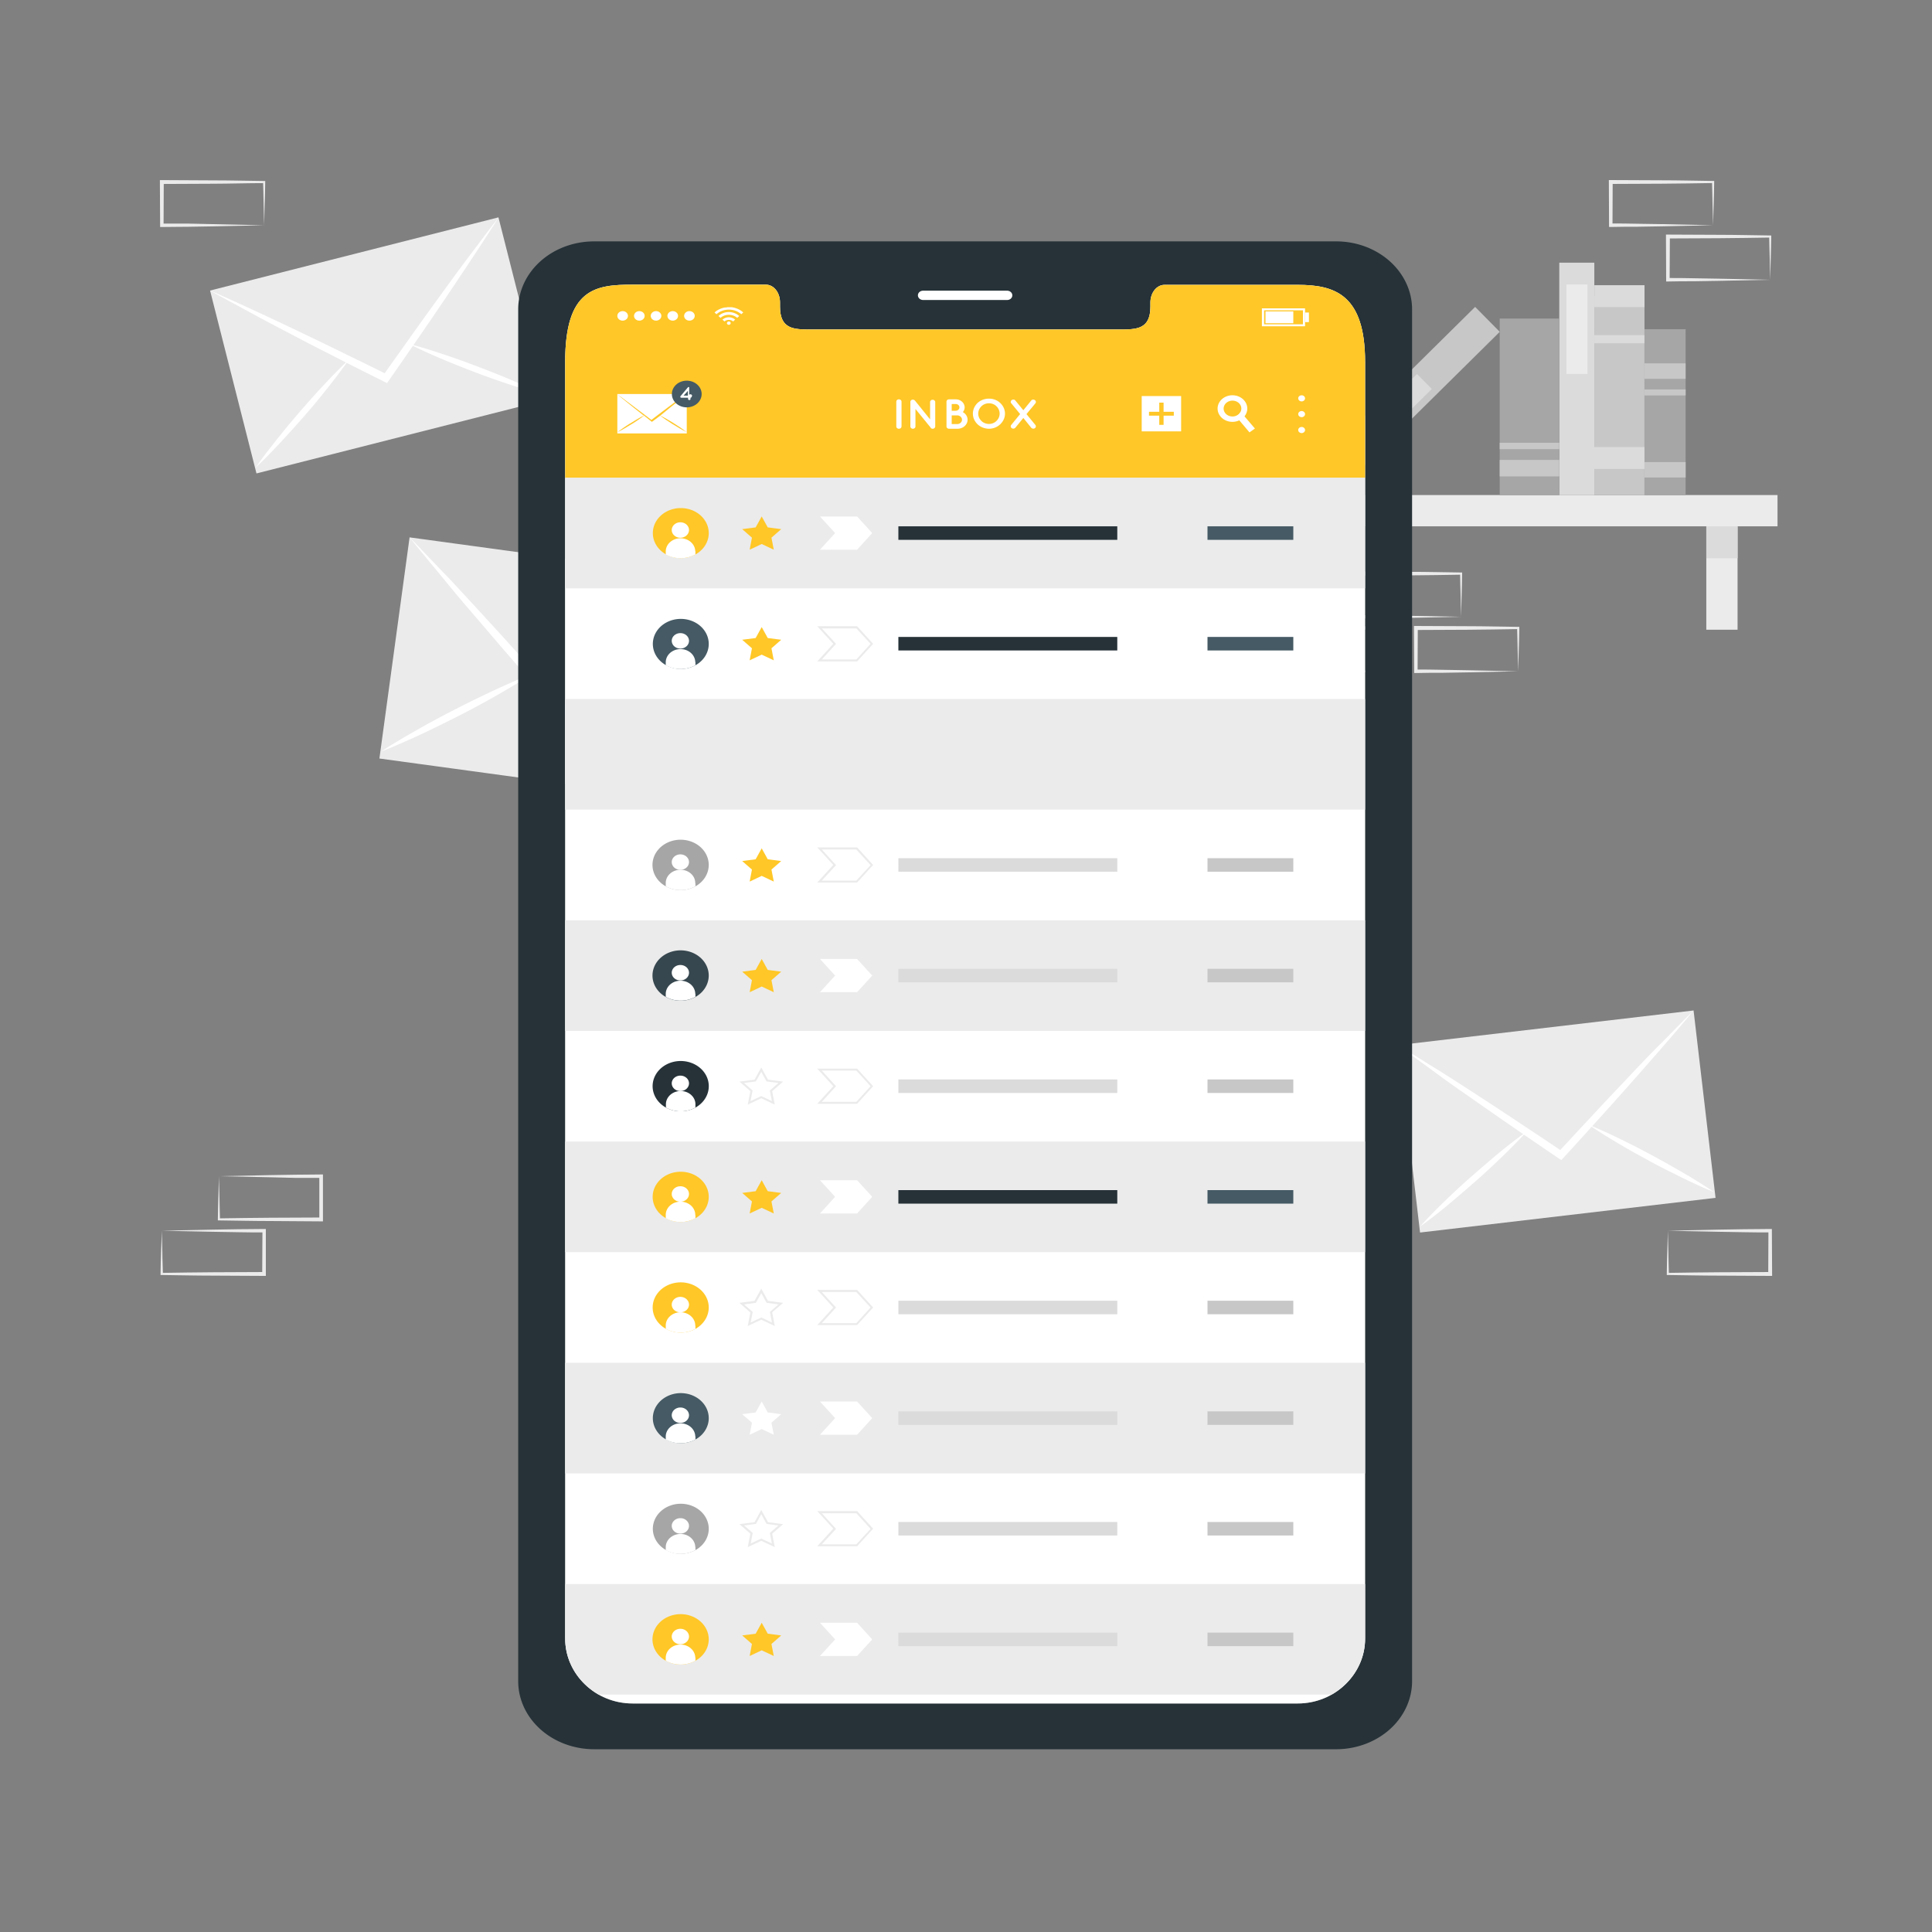 <?xml version="1.0" encoding="UTF-8" standalone="no"?>
<svg
   viewBox="0 0 500 500"
   version="1.1"
   id="svg474"
   sodipodi:docname="103.svg"
   inkscape:version="1.1.2 (0a00cf5339, 2022-02-04)"
   xmlns:inkscape="http://www.inkscape.org/namespaces/inkscape"
   xmlns:sodipodi="http://sodipodi.sourceforge.net/DTD/sodipodi-0.dtd"
   xmlns="http://www.w3.org/2000/svg"
   xmlns:svg="http://www.w3.org/2000/svg">
  <rect x="0" y="0" width="500" height="500" fill="#808080" stroke="none"/>
  <defs
     id="defs478" />
  <sodipodi:namedview
     id="namedview476"
     pagecolor="#ffffff"
     bordercolor="#666666"
     borderopacity="1.0"
     inkscape:pageshadow="2"
     inkscape:pageopacity="0.0"
     inkscape:pagecheckerboard="0"
     showgrid="false"
     inkscape:zoom="1.132"
     inkscape:cx="251.32509"
     inkscape:cy="250.4417"
     inkscape:window-width="1478"
     inkscape:window-height="800"
     inkscape:window-x="0"
     inkscape:window-y="0"
     inkscape:window-maximized="1"
     inkscape:current-layer="svg474" />
  <g
     id="g2467">
    <g
       id="freepik--background-complete--inject-152">
      <rect
         x="118.33"
         y="128.29"
         width="57.76"
         height="91.08"
         transform="rotate(-82.23,147.221,173.833)"
         style="fill:#ebebeb"
         id="rect2" />
      <path
         d="m 106,139.06 c 3.17,4 6.43,7.83 9.63,11.76 3.2,3.93 6.5,7.73 9.78,11.55 3.41,4 6.85,8 10.28,11.91 0.11,0.12 0.2,0.25 0.31,0.38 q 4.57,5.22 9.17,10.43 l 0.45,0.5 0.56,-0.36 q 5.82,-3.79 11.62,-7.62 a 4.53,4.53 0 0 0 0.4,-0.26 q 6.59,-4.32 13.12,-8.73 c 4.16,-2.8 8.34,-5.65 12.49,-8.5 4.15,-2.85 8.31,-5.76 12.43,-8.75 -4.28,2.46 -8.52,5.07 -12.77,7.61 -4.25,2.54 -8.49,5.19 -12.72,7.85 q -7.06,4.39 -14.12,8.93 c 0,0 0,0 0,0 q -5.29,3.36 -10.58,6.76 c -2.77,-3.12 -5.56,-6.26 -8.36,-9.35 0,0 0,0 0,0 q -5.58,-6.22 -11.21,-12.38 -5.06,-5.52 -10.15,-11 c -3.49,-3.56 -6.87,-7.21 -10.33,-10.73 z"
         style="fill:#ffffff"
         id="path4" />
      <path
         d="m 156.3,177.05 a 1.09,1.09 0 0 1 0.1,0.11 l 1.26,1.4 c 2,2.22 4.07,4.36 6.18,6.46 2.58,2.58 5.23,5.09 7.9,7.58 2.67,2.49 5.39,4.89 8.18,7.25 2.79,2.36 5.6,4.7 8.54,6.88 -2.41,-2.77 -5,-5.39 -7.53,-8 -2.53,-2.61 -5.24,-5.09 -7.89,-7.57 -2.65,-2.48 -5.41,-4.91 -8.19,-7.28 -2.21,-1.89 -4.47,-3.75 -6.8,-5.53 q -0.8,-0.63 -1.62,-1.23 z"
         style="fill:#ffffff"
         id="path6" />
      <path
         d="m 98.65,194.49 c 3.43,-1.32 6.78,-2.81 10.08,-4.34 3.3,-1.53 6.57,-3.17 9.83,-4.81 3.26,-1.64 6.47,-3.38 9.64,-5.18 2.59,-1.46 5.15,-3 7.66,-4.56 0.55,-0.34 1.08,-0.68 1.61,-1 l 0.12,-0.08 a 0.3,0.3 0 0 1 -0.15,0 l -1.9,0.77 c -2.71,1.09 -5.37,2.29 -8,3.51 -3.31,1.54 -6.57,3.16 -9.82,4.82 -3.25,1.66 -6.46,3.38 -9.64,5.19 -3.18,1.81 -6.36,3.65 -9.43,5.68 z"
         style="fill:#ffffff"
         id="path8" />
      <rect
         x="59.19"
         y="64.97"
         width="77"
         height="48.83"
         transform="rotate(-14.24,97.701,89.404)"
         style="fill:#ebebeb"
         id="rect10" />
      <path
         d="m 54.36,75.19 c 3.75,2.12 7.52,4.1 11.28,6.16 3.76,2.06 7.54,4 11.32,6 3.94,2.06 7.89,4.07 11.84,6.08 l 0.36,0.2 10.49,5.27 0.51,0.25 0.33,-0.46 c 2.24,-3.21 4.46,-6.43 6.69,-9.65 a 4,4 0 0 0 0.23,-0.34 q 3.8,-5.46 7.52,-11 c 2.38,-3.51 4.75,-7.07 7.1,-10.62 2.35,-3.55 4.69,-7.15 7,-10.79 -2.58,3.28 -5.07,6.67 -7.6,10 -2.53,3.33 -5,6.76 -7.48,10.18 q -4.14,5.69 -8.25,11.48 c 0,0 0,0 0,0 q -3.07,4.31 -6.15,8.65 C 96.35,95 93.17,93.45 90,91.91 c 0,0 0,0 0,0 Q 83.64,88.79 77.28,85.75 C 73.48,83.94 69.67,82.14 65.86,80.38 62.05,78.62 58.2,76.85 54.36,75.19 Z"
         style="fill:#ffffff"
         id="path12" />
      <path
         d="m 105.84,89 a 0.6,0.6 0 0 0 0.11,0.06 l 1.43,0.7 q 3.41,1.65 6.89,3.1 c 2.84,1.22 5.71,2.34 8.59,3.44 2.88,1.1 5.78,2.13 8.71,3.1 2.93,0.97 5.88,1.91 8.88,2.69 -2.77,-1.41 -5.59,-2.66 -8.42,-3.87 -2.83,-1.21 -5.73,-2.33 -8.6,-3.43 -2.87,-1.1 -5.79,-2.14 -8.72,-3.11 -2.33,-0.78 -4.69,-1.53 -7.08,-2.19 -0.55,-0.16 -1.1,-0.3 -1.66,-0.45 z"
         style="fill:#ffffff"
         id="path14" />
      <path
         d="m 66.17,121 c 2.27,-2.11 4.42,-4.34 6.52,-6.6 2.1,-2.26 4.16,-4.56 6.19,-6.87 2.03,-2.31 4,-4.71 5.91,-7.12 1.57,-2 3.11,-4 4.57,-6 l 0.93,-1.31 c 0,0 0,-0.07 0.07,-0.1 l -0.1,0.09 c -0.42,0.4 -0.84,0.79 -1.25,1.2 -1.78,1.71 -3.49,3.49 -5.18,5.3 -2.11,2.25 -4.15,4.56 -6.17,6.88 -2.02,2.32 -4,4.7 -5.91,7.12 -1.91,2.42 -3.82,4.81 -5.58,7.41 z"
         style="fill:#ffffff"
         id="path16" />
      <rect
         x="364.39"
         y="265.85"
         width="77"
         height="48.83"
         transform="rotate(-6.69,402.707,290.153)"
         style="fill:#ebebeb"
         id="rect18" />
      <path
         d="m 361.81,270.5 c 3.44,2.59 6.92,5.05 10.37,7.6 3.45,2.55 6.95,4.95 10.44,7.39 3.49,2.44 7.29,5.07 10.94,7.58 l 0.33,0.24 q 4.83,3.31 9.7,6.61 l 0.48,0.31 0.38,-0.41 q 4,-4.33 7.9,-8.69 a 2.68,2.68 0 0 0 0.28,-0.3 q 4.47,-4.92 8.9,-9.92 c 2.82,-3.16 5.63,-6.38 8.43,-9.59 2.8,-3.21 5.59,-6.47 8.33,-9.79 -3,2.92 -5.9,6 -8.85,8.93 -2.95,2.93 -5.85,6 -8.76,9.11 q -4.85,5.08 -9.67,10.29 c 0,0 0,0 0,0 -2.41,2.58 -4.81,5.18 -7.22,7.77 -2.94,-2 -5.88,-3.95 -8.82,-5.89 0,0 0,0 0,0 q -5.88,-3.93 -11.8,-7.78 -5.28,-3.45 -10.61,-6.82 c -3.63,-2.21 -7.17,-4.49 -10.75,-6.64 z"
         style="fill:#ffffff"
         id="path20" />
      <path
         d="m 411,291 0.1,0.07 c 0.44,0.3 0.89,0.6 1.33,0.88 2.11,1.4 4.25,2.72 6.43,4 2.65,1.57 5.35,3.06 8.06,4.54 2.71,1.48 5.45,2.86 8.23,4.21 2.78,1.35 5.57,2.67 8.44,3.83 -2.55,-1.76 -5.19,-3.37 -7.84,-4.93 -2.65,-1.56 -5.37,-3.07 -8.07,-4.54 -2.7,-1.47 -5.46,-2.88 -8.23,-4.23 -2.21,-1.08 -4.46,-2.13 -6.74,-3.1 q -0.78,-0.34 -1.59,-0.66 z"
         style="fill:#ffffff"
         id="path22" />
      <path
         d="m 367.5,317.43 c 2.53,-1.8 5,-3.73 7.33,-5.68 2.33,-1.95 4.72,-4 7,-6 2.28,-2 4.58,-4.13 6.8,-6.28 1.81,-1.74 3.59,-3.51 5.31,-5.35 l 1.1,-1.18 a 0.73,0.73 0 0 0 0.08,-0.09 0.34,0.34 0 0 1 -0.11,0.07 l -1.39,1 c -2,1.47 -3.92,3 -5.84,4.57 -2.39,2 -4.71,4 -7,6 -2.29,2 -4.58,4.13 -6.8,6.28 -2.22,2.15 -4.4,4.35 -6.48,6.66 z"
         style="fill:#ffffff"
         id="path24" />
      <path
         d="m 378.13,159.62 -13.13,0.28 -6.66,0.11 c -2.23,0.05 -4.47,0 -6.7,0.06 h -0.44 v -0.45 l -0.06,-11.19 v -0.5 h 0.5 l 13.24,0.06 c 4.41,0 8.83,0.12 13.24,0.17 h 0.28 v 0.27 c 0,1.9 -0.08,3.79 -0.13,5.65 z m 0,0 L 378,154 c -0.05,-1.87 -0.11,-3.71 -0.13,-5.54 l 0.27,0.27 c -4.41,0.05 -8.83,0.16 -13.24,0.17 l -13.24,0.06 0.5,-0.5 v 11.19 l -0.45,-0.45 c 2.18,0 4.36,0 6.55,0.06 l 6.58,0.11 z"
         style="fill:#ebebeb"
         id="path26" />
      <path
         d="m 363.36,173.73 -13.13,0.28 -6.66,0.11 c -2.22,0 -4.46,0 -6.69,0.06 h -0.44 v -0.45 l -0.05,-11.19 V 162 h 0.5 l 13.24,0.06 c 4.41,0 8.83,0.12 13.24,0.17 h 0.28 v 0.27 c 0,1.9 -0.08,3.79 -0.13,5.65 z m 0,0 -0.14,-5.65 c -0.05,-1.87 -0.11,-3.71 -0.13,-5.54 l 0.27,0.27 c -4.41,0.05 -8.83,0.16 -13.24,0.17 l -13.24,0.06 0.5,-0.5 -0.06,11.19 -0.44,-0.45 c 2.18,0 4.36,0 6.54,0.06 l 6.58,0.11 z"
         style="fill:#ebebeb"
         id="path28" />
      <path
         d="m 392.9,173.73 -13.12,0.28 -6.66,0.11 c -2.23,0 -4.47,0 -6.7,0.06 H 366 v -0.45 l -0.06,-11.19 V 162 h 0.5 l 13.24,0.06 c 4.42,0 8.83,0.12 13.24,0.17 h 0.28 v 0.27 c 0,1.9 -0.09,3.79 -0.14,5.65 z m 0,0 -0.14,-5.65 c 0,-1.87 -0.11,-3.71 -0.13,-5.54 l 0.27,0.27 c -4.41,0.05 -8.82,0.16 -13.24,0.17 l -13.24,0.06 0.5,-0.5 -0.05,11.19 -0.45,-0.45 c 2.18,0 4.36,0 6.55,0.06 l 6.58,0.11 z"
         style="fill:#ebebeb"
         id="path30" />
      <path
         d="m 443.35,58.29 -13.13,0.28 -6.66,0.11 c -2.23,0 -4.46,0 -6.69,0.06 h -0.45 V 58.29 L 416.37,47.1 v -0.5 h 0.51 l 13.24,0.06 c 4.41,0 8.82,0.12 13.24,0.17 h 0.27 v 0.27 c 0,1.9 -0.09,3.79 -0.13,5.65 z m 0,0 -0.15,-5.65 c 0,-1.87 -0.11,-3.71 -0.13,-5.54 l 0.28,0.27 c -4.42,0.05 -8.83,0.16 -13.24,0.17 l -13.24,0.06 0.49,-0.5 -0.05,11.19 -0.44,-0.45 c 2.18,0 4.35,0 6.54,0.06 L 430,58 Z"
         style="fill:#ebebeb"
         id="path32" />
      <path
         d="m 458.12,72.4 -13.12,0.28 -6.66,0.11 c -2.22,0 -4.46,0 -6.69,0.06 H 431.2 V 72.4 l -0.05,-11.19 v -0.5 h 0.5 l 13.24,0.06 c 4.41,0 8.82,0.12 13.24,0.17 h 0.27 v 0.27 c 0,1.9 -0.09,3.79 -0.13,5.65 z m 0,0 -0.12,-5.65 c -0.05,-1.87 -0.12,-3.71 -0.14,-5.54 l 0.28,0.27 c -4.42,0.05 -8.83,0.16 -13.24,0.17 l -13.24,0.06 0.5,-0.5 -0.06,11.19 -0.44,-0.45 c 2.18,0 4.35,0 6.54,0.06 l 6.58,0.11 z"
         style="fill:#ebebeb"
         id="path34" />
      <path
         d="m 68.36,58.3 -13.12,0.28 -6.66,0.11 c -2.23,0.05 -4.47,0 -6.7,0.06 H 41.44 V 58.3 L 41.38,47.11 v -0.5 h 0.5 l 13.24,0.07 c 4.42,0 8.83,0.11 13.24,0.16 h 0.28 v 0.27 c 0,1.9 -0.09,3.79 -0.14,5.66 z m 0,0 -0.14,-5.65 c 0,-1.86 -0.11,-3.71 -0.13,-5.54 l 0.27,0.28 c -4.41,0 -8.82,0.15 -13.24,0.16 l -13.24,0.06 0.5,-0.5 -0.05,11.19 -0.45,-0.44 c 2.18,0 4.36,0 6.55,0 L 55,58 Z"
         style="fill:#ebebeb"
         id="path36" />
      <path
         d="m 431.64,318.51 13.12,-0.28 6.66,-0.11 c 2.23,-0.05 4.47,0 6.7,-0.06 h 0.44 v 0.45 l 0.06,11.19 v 0.5 h -0.5 l -13.24,-0.07 c -4.42,0 -8.83,-0.11 -13.24,-0.16 h -0.28 v -0.27 c 0,-1.9 0.09,-3.79 0.13,-5.66 z m 0,0 0.14,5.65 c 0,1.86 0.11,3.71 0.13,5.54 l -0.27,-0.28 c 4.41,-0.05 8.82,-0.15 13.24,-0.16 l 13.24,-0.06 -0.5,0.5 0.05,-11.19 0.45,0.44 c -2.18,0 -4.36,0 -6.55,-0.05 l -6.58,-0.11 z"
         style="fill:#ebebeb"
         id="path38" />
      <path
         d="m 41.88,318.51 13.12,-0.28 6.66,-0.11 c 2.22,-0.05 4.46,0 6.69,-0.06 h 0.45 v 0.45 11.19 0.5 h -0.5 l -13.24,-0.07 c -4.41,0 -8.82,-0.11 -13.24,-0.16 h -0.27 v -0.27 c 0,-1.9 0.09,-3.79 0.13,-5.66 z m 0,0 0.14,5.65 c 0,1.86 0.12,3.71 0.14,5.54 l -0.28,-0.28 c 4.42,-0.05 8.83,-0.15 13.24,-0.16 l 13.24,-0.06 -0.5,0.5 0.06,-11.19 0.44,0.44 c -2.18,0 -4.35,0 -6.54,-0.05 l -6.58,-0.11 z"
         style="fill:#ebebeb"
         id="path40" />
      <path
         d="m 56.65,304.4 13.13,-0.28 6.66,-0.11 c 2.23,-0.05 4.46,0 6.69,-0.06 h 0.45 v 0.45 11.19 0.5 H 83.07 L 69.89,316 c -4.41,0 -8.82,-0.11 -13.24,-0.16 h -0.27 v -0.27 c 0,-1.9 0.09,-3.79 0.13,-5.66 z m 0,0 0.15,5.65 c 0,1.86 0.11,3.71 0.13,5.54 l -0.28,-0.28 c 4.42,-0.05 8.83,-0.15 13.24,-0.16 l 13.24,-0.06 -0.49,0.5 V 304.4 l 0.44,0.44 c -2.18,0 -4.35,0 -6.54,0 L 70,304.68 Z"
         style="fill:#ebebeb"
         id="path42" />
      <rect
         x="323.78"
         y="128.12"
         width="136.25"
         height="8.09"
         transform="rotate(180,391.9,132.165)"
         style="fill:#ebebeb"
         id="rect44" />
      <rect
         x="441.59"
         y="136.21"
         width="8.09"
         height="26.76"
         style="fill:#ebebeb"
         id="rect46" />
      <rect
         x="441.59"
         y="136.21"
         width="8.09"
         height="8.27"
         style="fill:#dbdbdb"
         id="rect48" />
      <rect
         x="334.11"
         y="136.21"
         width="8.09"
         height="26.76"
         style="fill:#ebebeb"
         id="rect50" />
      <rect
         x="334.11"
         y="136.21"
         width="8.09"
         height="8.27"
         style="fill:#dbdbdb"
         id="rect52" />
      <rect
         x="393.32"
         y="95.85"
         width="51.56"
         height="12.98"
         transform="rotate(90,419.1,102.34)"
         style="fill:#c7c7c7"
         id="rect54" />
      <rect
         x="416.27"
         y="70.14"
         width="5.67"
         height="12.98"
         transform="rotate(90,419.1,76.64)"
         style="fill:#dbdbdb"
         id="rect56" />
      <rect
         x="418.05"
         y="81.29"
         width="2.1"
         height="12.98"
         transform="rotate(90,419.1,87.78)"
         style="fill:#dbdbdb"
         id="rect58" />
      <rect
         x="415.46"
         y="111.22"
         width="5.67"
         height="14.6"
         transform="rotate(90,418.29,118.53)"
         style="fill:#dbdbdb"
         id="rect60" />
      <rect
         x="378"
         y="93.51"
         width="60.15"
         height="9.07"
         transform="rotate(90,408.07,98.05)"
         style="fill:#dbdbdb"
         id="rect62" />
      <rect
         x="396.54"
         y="82.47"
         width="23.13"
         height="5.45"
         transform="rotate(90,408.11,85.2)"
         style="fill:#ebebeb"
         id="rect64" />
      <rect
         x="333.48"
         y="99.23"
         width="60.15"
         height="9.07"
         transform="rotate(135.33,363.553,103.781)"
         style="fill:#c7c7c7"
         id="rect66" />
      <rect
         x="348.84"
         y="104.11"
         width="23.13"
         height="5.45"
         transform="rotate(135.33,360.405,106.847)"
         style="fill:#dbdbdb"
         id="rect68" />
      <rect
         x="372.99"
         y="97.58"
         width="45.69"
         height="15.41"
         transform="rotate(90,395.83,105.29)"
         style="fill:#a6a6a6"
         id="rect70" />
      <rect
         x="393.7"
         y="113.46"
         width="4.26"
         height="15.41"
         transform="rotate(90,395.83,121.16)"
         style="fill:#c7c7c7"
         id="rect72" />
      <rect
         x="395.01"
         y="107.71"
         width="1.65"
         height="15.41"
         transform="rotate(90,395.83,115.41)"
         style="fill:#c7c7c7"
         id="rect74" />
      <rect
         x="409.45"
         y="101.34"
         width="42.94"
         height="10.65"
         transform="rotate(90,430.915,106.665)"
         style="fill:#a6a6a6"
         id="rect76" />
      <rect
         x="428.91"
         y="116.26"
         width="4"
         height="10.65"
         transform="rotate(90,430.915,121.585)"
         style="fill:#c7c7c7"
         id="rect78" />
      <rect
         x="428.91"
         y="90.73"
         width="4"
         height="10.65"
         transform="rotate(90,430.915,96.045)"
         style="fill:#c7c7c7"
         id="rect80" />
      <rect
         x="430.14"
         y="96.24"
         width="1.55"
         height="10.65"
         transform="rotate(90,430.915,101.565)"
         style="fill:#c7c7c7"
         id="rect82" />
    </g>
    <path
       d="M 345.961,62.47 H 153.571 a 19.64,17.59 0 0 0 -19.461,17.76 V 434.94 a 19.662,17.61 0 0 0 19.461,17.76 h 192.39 a 19.673,17.62 0 0 0 19.484,-17.76 V 80.23 a 19.651,17.6 0 0 0 -19.484,-17.76 z m 7.313,361.5 c 0,9.34 -7.816,16.89 -17.44,16.89 H 163.721 c -9.647,0 -17.463,-7.55 -17.463,-16.89 V 93.67 c 0,-19 7.816,-20 17.463,-20 h 34.479 c 2.01,0 3.651,2 3.651,4.57 v 1.09 c 0,5.92 3.618,5.94 8.05,5.94 h 79.732 c 4.466,0 8.084,0 8.084,-5.94 v -1.04 c 0,-2.53 1.619,-4.57 3.651,-4.57 h 34.467 c 9.636,0 17.44,2.53 17.44,20 z"
       style="fill:#263238;stroke-width:1.057"
       id="path115" />
    <path
       d="M 353.286,93.67 V 423.97 c 0,9.34 -7.816,16.89 -17.44,16.89 H 163.732 c -9.647,0 -17.463,-7.55 -17.463,-16.89 V 93.67 c 0,-19 7.816,-20 17.463,-20 h 34.479 c 2.01,0 3.651,2 3.651,4.57 v 1.09 c 0,5.92 3.618,5.94 8.05,5.94 h 79.732 c 4.466,0 8.084,0 8.084,-5.94 v -1.04 c 0,-2.53 1.619,-4.57 3.651,-4.57 h 34.467 c 9.636,0 17.44,2.53 17.44,19.95 z"
       style="fill:#ffffff;stroke-width:1.057"
       id="path117" />
    <path
       d="M 353.286,93.68 V 123.68 H 146.269 V 93.68 c 0,-19 7.816,-20 17.463,-20 h 34.479 c 2.01,0 3.651,2 3.651,4.57 v 1.09 c 0,5.92 3.618,5.94 8.05,5.94 h 79.732 c 4.466,0 8.084,0 8.084,-5.94 v -1.04 c 0,-2.53 1.619,-4.57 3.651,-4.57 h 34.467 c 9.636,0 17.44,2.53 17.44,19.95 z"
       style="fill:#ffc727;stroke-width:1.057"
       id="path119" />
    <path
       d="m 260.647,77.64 h -21.75 a 1.351,1.21 0 0 1 -1.34,-1.21 v 0 a 1.34,1.2 0 0 1 1.34,-1.2 h 21.75 a 1.34,1.2 0 0 1 1.34,1.2 v 0 a 1.34,1.2 0 0 1 -1.34,1.21 z"
       style="fill:#ffffff;stroke-width:1.057"
       id="path121" />
    <rect
       x="159.768"
       y="101.97"
       width="17.965"
       height="10.2"
       style="fill:#ffffff;stroke-width:1.057"
       id="rect123" />
    <path
       d="m 177.744,101.97 c -0.726,0.62 -1.463,1.22 -2.233,1.83 l -2.233,1.79 -2.233,1.84 -0.067,0.06 -2.166,1.61 -0.1,0.07 -0.1,-0.07 -2.032,-1.62 h -0.067 c -0.782,-0.61 -1.563,-1.22 -2.334,-1.84 l -2.233,-1.79 c -0.726,-0.61 -1.463,-1.21 -2.233,-1.83 0.77,0.54 1.53,1.09 2.233,1.64 0.703,0.55 1.518,1.11 2.233,1.68 0.715,0.57 1.686,1.26 2.523,1.9 v 0 l 1.876,1.44 1.887,-1.44 v 0 l 2.512,-1.9 2.233,-1.67 z"
       style="fill:#ffc727;stroke-width:1.057"
       id="path125" />
    <path
       d="m 166.88,107.42 c 0,0 0,0 0,0 l -0.29,0.21 c -0.447,0.34 -0.916,0.67 -1.385,1 -0.469,0.33 -1.117,0.76 -1.742,1.13 -0.625,0.37 -1.184,0.73 -1.786,1.08 -0.603,0.35 -1.228,0.69 -1.853,1 0.536,-0.43 1.117,-0.83 1.675,-1.22 0.558,-0.39 1.117,-0.76 1.753,-1.13 0.636,-0.37 1.184,-0.73 1.786,-1.08 0.603,-0.35 0.983,-0.55 1.485,-0.81 a 3.428,3.07 0 0 1 0.346,-0.17 z"
       style="fill:#ffc727;stroke-width:1.057"
       id="path127" />
    <path
       d="m 177.744,111.85 c -0.636,-0.31 -1.251,-0.65 -1.853,-1 -0.603,-0.35 -1.206,-0.71 -1.798,-1.08 -0.592,-0.37 -1.172,-0.74 -1.742,-1.13 -0.569,-0.39 -0.927,-0.64 -1.373,-1 l -0.29,-0.21 v 0 0 l 0.346,0.18 q 0.759,0.39 1.474,0.81 c 0.614,0.35 1.206,0.71 1.798,1.08 0.592,0.37 1.172,0.74 1.742,1.13 0.569,0.39 1.094,0.79 1.697,1.22 z"
       style="fill:#ffc727;stroke-width:1.057"
       id="path129" />
    <path
       d="m 181.585,101.97 a 3.852,3.45 0 1 1 -3.841,-3.45 3.852,3.45 0 0 1 3.841,3.45 z"
       style="fill:#455a64;stroke-width:1.057"
       id="path131" />
    <path
       d="m 179.006,102.66 a 0.313,0.28 0 0 1 -0.313,0.27 v 0 0.38 a 0.313,0.28 0 0 1 -0.614,0 v -0.38 h -1.742 a 0.246,0.22 0 0 1 -0.19,-0.06 0.29,0.26 0 0 1 0,-0.38 l 1.943,-2.32 c 0,0 0,0 0,0 0,0 0,0 0,0 v 0 0 h 0.089 c 0,0 0,0 0,0 h 0.179 v 0 0 0 0 0 0 c 0,0 0,0 0,0 v 0 c 0,0 0,0 0,0 v 2 0 a 0.424,0.38 0 0 1 0.648,0.49 z m -0.983,-1.5 -1.117,1.23 h 1.117 z"
       style="fill:#ffffff;stroke-width:1.057"
       id="path133" />
    <g
       id="freepik--u5Zjqx--inject-152"
       transform="matrix(1.117,0,0,1,-72.36,4.17)">
      <path
         d="m 237,76.68 -0.3,0.3 -0.17,0.17 a 4.07,4.07 0 0 0 -5.75,0 l -0.16,-0.17 c -0.1,-0.1 -0.2,-0.19 -0.29,-0.29 v 0 0 l 0.38,-0.34 a 4.13,4.13 0 0 1 0.87,-0.55 4.29,4.29 0 0 1 1.16,-0.39 c 0.19,0 0.38,0 0.57,-0.08 h 0.51 0.39 a 4.22,4.22 0 0 1 1.06,0.26 4.69,4.69 0 0 1 0.72,0.33 5.33,5.33 0 0 1 0.69,0.48 l 0.31,0.29 z"
         style="fill:#ffffff"
         id="path135" />
      <path
         d="m 231.72,78.09 -0.47,-0.47 a 3.27,3.27 0 0 1 1.91,-1 3.36,3.36 0 0 1 2.89,1 l -0.47,0.47 a 2.73,2.73 0 0 0 -1.93,-0.79 2.7,2.7 0 0 0 -1.93,0.79 z"
         style="fill:#ffffff"
         id="path137" />
      <path
         d="m 235.11,78.56 c -0.16,0.15 -0.32,0.31 -0.47,0.47 a 1.37,1.37 0 0 0 -1,-0.41 1.35,1.35 0 0 0 -1,0.41 l -0.47,-0.47 a 2.06,2.06 0 0 1 2.94,0 z"
         style="fill:#ffffff"
         id="path139" />
      <path
         d="m 234.07,79.45 a 0.43,0.43 0 1 1 -0.42,-0.42 0.42,0.42 0 0 1 0.42,0.42 z"
         style="fill:#ffffff"
         id="path141" />
    </g>
    <path
       d="m 159.768,81.75 a 1.373,1.23 0 1 1 1.373,1.23 1.373,1.23 0 0 1 -1.373,-1.23 z"
       style="fill:#ffffff;stroke-width:1.057"
       id="path144" />
    <path
       d="m 164.089,81.75 a 1.373,1.23 0 1 1 1.373,1.23 1.373,1.23 0 0 1 -1.373,-1.23 z"
       style="fill:#ffffff;stroke-width:1.057"
       id="path146" />
    <path
       d="m 168.41,81.75 a 1.373,1.23 0 1 1 1.373,1.23 1.373,1.23 0 0 1 -1.373,-1.23 z"
       style="fill:#ffffff;stroke-width:1.057"
       id="path148" />
    <path
       d="m 172.731,81.75 a 1.373,1.23 0 1 1 1.373,1.23 1.373,1.23 0 0 1 -1.373,-1.23 z"
       style="fill:#ffffff;stroke-width:1.057"
       id="path150" />
    <path
       d="m 177.052,81.75 a 1.373,1.23 0 1 1 1.373,1.23 1.373,1.23 0 0 1 -1.373,-1.23 z"
       style="fill:#ffffff;stroke-width:1.057"
       id="path152" />
    <path
       d="m 337.744,84.44 h -11.165 v -4.64 h 11.165 z m -10.596,-0.51 h 10.049 v -3.62 h -10.049 z"
       style="fill:#ffffff;stroke-width:1.057"
       id="path154" />
    <rect
       x="327.505"
       y="80.59"
       width="7.202"
       height="3.06"
       style="fill:#ffffff;stroke-width:1.057"
       id="rect156" />
    <rect
       x="337.755"
       y="80.88"
       width="0.994"
       height="2.48"
       style="fill:#ffffff;stroke-width:1.057"
       id="rect158" />
    <path
       d="m 231.963,103.95 a 0.659,0.59 0 0 1 0.67,-0.6 0.67,0.6 0 0 1 0.681,0.6 v 6.41 a 0.67,0.6 0 0 1 -0.681,0.6 0.659,0.59 0 0 1 -0.67,-0.6 z"
       style="fill:#ffffff;stroke-width:1.057"
       id="path160" />
    <path
       d="m 236.921,110.36 a 0.67,0.6 0 0 1 -0.659,0.6 0.659,0.59 0 0 1 -0.659,-0.6 v -6.32 0 a 0.636,0.57 0 0 1 0.257,-0.5 0.681,0.61 0 0 1 0.927,0.13 l 3.919,4.86 v -4.49 a 0.659,0.59 0 0 1 0.659,-0.58 0.67,0.6 0 0 1 0.67,0.58 v 6.32 a 0.67,0.6 0 0 1 -0.67,0.6 0.681,0.61 0 0 1 -0.502,-0.22 v -0.06 l -3.941,-4.83 z"
       style="fill:#ffffff;stroke-width:1.057"
       id="path162" />
    <path
       d="m 244.949,110.36 v -6.41 a 0.67,0.6 0 0 1 0.67,-0.6 h 1.719 a 2.311,2.07 0 0 1 2.311,2.06 2.233,2 0 0 1 -0.469,1.24 2.602,2.33 0 0 1 -1.362,4.31 h -2.155 v 0 a 0.67,0.6 0 0 1 -0.715,-0.6 z m 1.351,-4.06 h 1.038 a 0.983,0.88 0 0 0 0.96,-0.89 0.949,0.85 0 0 0 -0.96,-0.85 h -1.038 z m 0,3.45 h 1.518 a 1.262,1.13 0 0 0 0,-2.25 h -1.518 z"
       style="fill:#ffffff;stroke-width:1.057"
       id="path164" />
    <path
       d="m 258.861,104.29 a 4.466,4 0 0 1 0,5.51 3.997,3.58 0 0 1 -2.903,1.16 4.12,3.69 0 0 1 -2.97,-1.16 4.522,4.05 0 0 1 0,-5.51 4.075,3.65 0 0 1 2.97,-1.12 3.964,3.55 0 0 1 2.903,1.12 z m -0.156,2.75 a 3.137,2.81 0 0 0 -0.826,-1.9 2.59,2.32 0 0 0 -1.92,-0.77 2.646,2.37 0 0 0 -1.965,0.77 3.137,2.81 0 0 0 -0.826,1.9 3.093,2.77 0 0 0 0.826,1.9 2.657,2.38 0 0 0 1.965,0.78 2.602,2.33 0 0 0 1.92,-0.78 3.093,2.77 0 0 0 0.826,-1.9 z"
       style="fill:#ffffff;stroke-width:1.057"
       id="path166" />
    <path
       d="m 267.96,104.38 -2.311,2.79 2.311,2.82 a 0.67,0.6 0 0 1 -0.145,0.83 0.659,0.59 0 0 1 -0.391,0.12 0.715,0.64 0 0 1 -0.547,-0.25 l -2.043,-2.52 -2.054,2.51 a 0.715,0.64 0 0 1 -0.536,0.25 0.614,0.55 0 0 1 -0.391,-0.12 0.67,0.6 0 0 1 -0.156,-0.83 l 2.311,-2.82 -2.311,-2.81 a 0.659,0.59 0 0 1 0.156,-0.82 0.625,0.56 0 0 1 0.927,0.13 l 2.054,2.51 2.032,-2.5 a 0.636,0.57 0 0 1 0.938,-0.13 0.659,0.59 0 0 1 0.156,0.84 z"
       style="fill:#ffffff;stroke-width:1.057"
       id="path168" />
    <path
       d="m 324.77,110.9 -1.407,1 -2.602,-3.08 -0.949,-1.13 a 2.401,2.15 0 0 0 0.547,-0.27 2.322,2.08 0 0 0 0.715,-0.84 l 1.016,1.19 z"
       style="fill:#ffffff;stroke-width:1.057"
       id="path170" />
    <path
       d="m 322.001,103.64 a 3.841,3.44 0 1 0 -1.239,5.13 3.35,3 0 0 0 0.536,-0.31 3.472,3.11 0 0 0 0.793,-0.74 3.841,3.44 0 0 0 -0.089,-4.08 z m -1.641,3.73 a 2.401,2.15 0 0 1 -0.547,0.27 2.289,2.05 0 1 1 1.262,-1.11 2.322,2.08 0 0 1 -0.715,0.84 z"
       style="fill:#ffffff;stroke-width:1.057"
       id="path172" />
    <rect
       x="295.472"
       y="102.5"
       width="10.205"
       height="9.14"
       style="fill:#ffffff;stroke-width:1.057"
       id="rect174" />
    <rect
       x="300.016"
       y="104.2"
       width="1.117"
       height="5.75"
       style="fill:#ffc727;stroke-width:1.057"
       id="rect176" />
    <rect
       x="-107.57"
       y="297.359"
       width="1"
       height="6.42"
       transform="rotate(-90)"
       style="fill:#ffc727;stroke-width:1.057"
       id="rect178" />
    <path
       d="m 337.744,103.09 a 0.882,0.79 0 1 1 -0.882,-0.79 0.882,0.79 0 0 1 0.882,0.79 z"
       style="fill:#ffffff;stroke-width:1.057"
       id="path180" />
    <path
       d="m 337.744,107.17 a 0.882,0.79 0 0 1 -1.764,0 0.882,0.79 0 1 1 1.764,0 z"
       style="fill:#ffffff;stroke-width:1.057"
       id="path182" />
    <path
       d="m 337.744,111.29 a 0.882,0.79 0 1 1 -1.764,0 0.882,0.79 0 0 1 1.764,0 z"
       style="fill:#ffffff;stroke-width:1.057"
       id="path184" />
    <rect
       x="146.269"
       y="123.64"
       width="207.006"
       height="28.63"
       style="fill:#ebebeb;stroke-width:1.057"
       id="rect186" />
    <path
       d="m 179.977,143.49 a 7.123,6.38 0 0 1 -2.099,0.78 7.235,6.48 0 1 1 2.099,-0.78 z"
       style="fill:#ffc727;stroke-width:1.057"
       id="path188" />
    <path
       d="m 178.314,137.17 a 2.233,2 0 1 1 -2.233,-2 2.233,2 0 0 1 2.233,2 z"
       style="fill:#ffffff;stroke-width:1.057"
       id="path190" />
    <path
       d="m 179.977,142.67 v 0.82 a 7.123,6.38 0 0 1 -2.099,0.78 7.257,6.5 0 0 1 -5.583,-0.78 v -0.82 a 3.819,3.42 0 0 1 7.637,0 z"
       style="fill:#ffffff;stroke-width:1.057"
       id="path192" />
    <polygon
       points="263.36,138.09 254.76,138.09 258.27,133.79 254.76,129.49 263.36,129.49 266.87,133.79 "
       style="fill:#ffffff"
       id="polygon194"
       transform="matrix(1.117,0,0,1,-72.36,4.17)" />
    <polygon
       points="245.78,132.77 243.52,134.98 244.06,138.09 241.26,136.62 238.47,138.09 239,134.98 236.74,132.77 239.86,132.32 241.26,129.49 242.66,132.32 "
       style="fill:#ffc727"
       id="polygon196"
       transform="matrix(1.117,0,0,1,-72.36,4.17)" />
    <rect
       x="232.499"
       y="136.21"
       width="56.653"
       height="3.5"
       style="fill:#263238;stroke-width:1.057"
       id="rect198" />
    <rect
       x="312.499"
       y="136.21"
       width="22.208"
       height="3.5"
       style="fill:#455a64;stroke-width:1.057"
       id="rect200" />
    <path
       d="m 179.977,172.17 a 7.123,6.38 0 0 1 -2.099,0.78 7.235,6.48 0 1 1 2.099,-0.78 z"
       style="fill:#455a64;stroke-width:1.057"
       id="path202" />
    <path
       d="m 178.314,165.85 a 2.233,2 0 1 1 -2.233,-2 2.233,2 0 0 1 2.233,2 z"
       style="fill:#ffffff;stroke-width:1.057"
       id="path204" />
    <path
       d="m 179.977,171.3 v 0.87 a 7.123,6.38 0 0 1 -2.099,0.78 7.202,6.45 0 0 1 -5.583,-0.78 v -0.82 a 3.819,3.42 0 0 1 7.637,0 z"
       style="fill:#ffffff;stroke-width:1.057"
       id="path206" />
    <polygon
       points="263.36,166.72 254.76,166.72 258.27,162.42 254.76,158.12 263.36,158.12 266.87,162.42 "
       style="fill:#ffffff"
       id="polygon208"
       transform="matrix(1.117,0,0,1,-72.36,4.17)" />
    <path
       d="m 221.825,171.17 h -10.328 l 4.154,-4.55 -4.154,-4.55 h 10.328 l 4.142,4.55 z m -9.144,-0.5 h 8.932 l 3.685,-4.05 -3.685,-4 h -8.932 l 3.685,4 z"
       style="fill:#ebebeb;stroke-width:1.057"
       id="path210" />
    <polygon
       points="245.78,161.4 243.52,163.61 244.06,166.72 241.26,165.25 238.47,166.72 239,163.61 236.74,161.4 239.86,160.95 241.26,158.12 242.66,160.95 "
       style="fill:#ffc727"
       id="polygon212"
       transform="matrix(1.117,0,0,1,-72.36,4.17)" />
    <rect
       x="232.499"
       y="164.84"
       width="56.653"
       height="3.5"
       style="fill:#263238;stroke-width:1.057"
       id="rect214" />
    <rect
       x="312.499"
       y="164.84"
       width="22.208"
       height="3.5"
       style="fill:#455a64;stroke-width:1.057"
       id="rect216" />
    <rect
       x="146.269"
       y="180.9"
       width="207.006"
       height="28.63"
       style="fill:#ebebeb;stroke-width:1.057"
       id="rect218" />
    <path
       d="m 179.977,229.38 a 7.458,6.68 0 0 1 -2.099,0.79 7.28,6.52 0 1 1 2.099,-0.79 z"
       style="fill:#a6a6a6;stroke-width:1.057"
       id="path234" />
    <path
       d="m 178.314,223.11 a 2.233,2 0 1 1 -2.233,-2 2.233,2 0 0 1 2.233,2 z"
       style="fill:#ffffff;stroke-width:1.057"
       id="path236" />
    <path
       d="m 179.977,228.57 v 0.81 a 7.458,6.68 0 0 1 -2.099,0.79 7.213,6.46 0 0 1 -5.583,-0.79 v -0.81 a 3.819,3.42 0 1 1 7.637,0 z"
       style="fill:#ffffff;stroke-width:1.057"
       id="path238" />
    <polygon
       points="263.36,223.98 254.76,223.98 258.27,219.68 254.76,215.38 263.36,215.38 266.87,219.68 "
       style="fill:#ffffff"
       id="polygon240"
       transform="matrix(1.117,0,0,1,-72.36,4.17)" />
    <path
       d="m 221.825,228.4 h -10.328 l 4.154,-4.55 -4.154,-4.55 h 10.328 l 4.142,4.55 z m -9.144,-0.5 h 8.932 l 3.685,-4 -3.685,-4.05 h -8.932 l 3.685,4.05 z"
       style="fill:#ebebeb;stroke-width:1.057"
       id="path242" />
    <polygon
       points="245.78,218.67 243.52,220.87 244.06,223.98 241.26,222.51 238.47,223.98 239,220.87 236.74,218.67 239.86,218.21 241.26,215.38 242.66,218.21 "
       style="fill:#ffc727"
       id="polygon244"
       transform="matrix(1.117,0,0,1,-72.36,4.17)" />
    <rect
       x="232.499"
       y="222.1"
       width="56.653"
       height="3.5"
       style="fill:#dbdbdb;stroke-width:1.057"
       id="rect246" />
    <rect
       x="312.499"
       y="222.1"
       width="22.208"
       height="3.5"
       style="fill:#c7c7c7;stroke-width:1.057"
       id="rect248" />
    <rect
       x="146.269"
       y="238.17"
       width="207.006"
       height="28.63"
       style="fill:#ebebeb;stroke-width:1.057"
       id="rect250" />
    <path
       d="m 179.977,258.01 a 7.458,6.68 0 0 1 -2.099,0.79 7.28,6.52 0 1 1 2.099,-0.79 z"
       style="fill:#37474f;stroke-width:1.057"
       id="path252" />
    <path
       d="m 178.314,251.74 a 2.233,2 0 1 1 -2.233,-2 2.233,2 0 0 1 2.233,2 z"
       style="fill:#ffffff;stroke-width:1.057"
       id="path254" />
    <path
       d="m 179.977,257.17 v 0.81 a 7.458,6.68 0 0 1 -2.099,0.79 7.213,6.46 0 0 1 -5.583,-0.79 v -0.81 a 3.819,3.42 0 0 1 7.637,0 z"
       style="fill:#ffffff;stroke-width:1.057"
       id="path256" />
    <polygon
       points="263.36,252.61 254.76,252.61 258.27,248.31 254.76,244.01 263.36,244.01 266.87,248.31 "
       style="fill:#ffffff"
       id="polygon258"
       transform="matrix(1.117,0,0,1,-72.36,4.17)" />
    <polygon
       points="245.78,247.3 243.52,249.5 244.06,252.61 241.26,251.14 238.47,252.61 239,249.5 236.74,247.3 239.86,246.84 241.26,244.01 242.66,246.84 "
       style="fill:#ffc727"
       id="polygon260"
       transform="matrix(1.117,0,0,1,-72.36,4.17)" />
    <rect
       x="232.499"
       y="250.73"
       width="56.653"
       height="3.5"
       style="fill:#dbdbdb;stroke-width:1.057"
       id="rect262" />
    <rect
       x="312.499"
       y="250.73"
       width="22.208"
       height="3.5"
       style="fill:#c7c7c7;stroke-width:1.057"
       id="rect264" />
    <path
       d="m 353.286,409.95 v 14 a 19.149,17.15 0 0 1 -8.687,14.61 H 154.967 a 19.137,17.14 0 0 1 -8.687,-14.61 v -14 z"
       style="fill:#ebebeb;stroke-width:1.057"
       id="path266" />
    <path
       d="m 179.977,429.8 a 7.458,6.68 0 0 1 -2.099,0.79 7.28,6.52 0 1 1 2.099,-0.79 z"
       style="fill:#ffc727;stroke-width:1.057"
       id="path268" />
    <path
       d="m 178.314,423.53 a 2.233,2 0 1 1 -2.233,-2 2.233,2 0 0 1 2.233,2 z"
       style="fill:#ffffff;stroke-width:1.057"
       id="path270" />
    <path
       d="m 179.977,428.98 v 0.82 a 7.458,6.68 0 0 1 -2.099,0.79 7.257,6.5 0 0 1 -5.583,-0.79 v -0.82 a 3.819,3.42 0 0 1 7.637,0 z"
       style="fill:#ffffff;stroke-width:1.057"
       id="path272" />
    <polygon
       points="263.36,424.4 254.76,424.4 258.27,420.1 254.76,415.8 263.36,415.8 266.87,420.1 "
       style="fill:#ffffff"
       id="polygon274"
       transform="matrix(1.117,0,0,1,-72.36,4.17)" />
    <polygon
       points="245.78,419.08 243.52,421.29 244.06,424.4 241.26,422.93 238.47,424.4 239,421.29 236.74,419.08 239.86,418.63 241.26,415.8 242.66,418.63 "
       style="fill:#ffc727"
       id="polygon276"
       transform="matrix(1.117,0,0,1,-72.36,4.17)" />
    <rect
       x="232.499"
       y="422.52"
       width="56.653"
       height="3.5"
       style="fill:#dbdbdb;stroke-width:1.057"
       id="rect278" />
    <rect
       x="312.499"
       y="422.52"
       width="22.208"
       height="3.5"
       style="fill:#c7c7c7;stroke-width:1.057"
       id="rect280" />
    <path
       d="m 179.977,286.64 a 7.269,6.51 0 0 1 -10.875,-4 7.269,6.51 0 1 1 10.875,4 z"
       style="fill:#263238;stroke-width:1.057"
       id="path282" />
    <path
       d="m 178.314,280.37 a 2.233,2 0 1 1 -2.233,-2 2.233,2 0 0 1 2.233,2 z"
       style="fill:#ffffff;stroke-width:1.057"
       id="path284" />
    <path
       d="m 179.977,285.83 v 0.81 a 7.235,6.48 0 0 1 -7.637,0 v -0.81 a 3.819,3.42 0 1 1 7.637,0 z"
       style="fill:#ffffff;stroke-width:1.057"
       id="path286" />
    <polygon
       points="263.36,281.24 254.76,281.24 258.27,276.94 254.76,272.64 263.36,272.64 266.87,276.94 "
       style="fill:#ffffff"
       id="polygon288"
       transform="matrix(1.117,0,0,1,-72.36,4.17)" />
    <path
       d="m 221.825,285.66 h -10.328 l 4.154,-4.55 -4.154,-4.55 h 10.328 l 4.142,4.55 z m -9.144,-0.5 h 8.932 l 3.685,-4.05 -3.685,-4.05 h -8.932 l 3.685,4.05 z"
       style="fill:#ebebeb;stroke-width:1.057"
       id="path290" />
    <polygon
       points="245.78,275.93 243.52,278.13 244.06,281.24 241.26,279.77 238.47,281.24 239,278.13 236.74,275.93 239.86,275.47 241.26,272.64 242.66,275.47 "
       style="fill:#ffffff"
       id="polygon292"
       transform="matrix(1.117,0,0,1,-72.36,4.17)" />
    <path
       d="m 200.51,285.87 -3.495,-1.64 -3.495,1.64 0.67,-3.48 -2.825,-2.47 3.908,-0.5 1.742,-3.17 1.742,3.17 3.908,0.5 -2.825,2.47 z m -3.495,-2.21 2.747,1.3 -0.525,-2.75 2.233,-1.94 -3.082,-0.4 -1.373,-2.49 -1.407,2.49 -3.07,0.4 2.233,1.94 -0.525,2.75 z"
       style="fill:#ebebeb;stroke-width:1.057"
       id="path294" />
    <rect
       x="232.499"
       y="279.36"
       width="56.653"
       height="3.5"
       style="fill:#dbdbdb;stroke-width:1.057"
       id="rect296" />
    <rect
       x="312.499"
       y="279.36"
       width="22.208"
       height="3.5"
       style="fill:#c7c7c7;stroke-width:1.057"
       id="rect298" />
    <rect
       x="146.269"
       y="295.43"
       width="207.006"
       height="28.63"
       style="fill:#ebebeb;stroke-width:1.057"
       id="rect300" />
    <path
       d="m 179.977,315.28 a 7.436,6.66 0 0 1 -2.099,0.78 7.257,6.5 0 1 1 5.337,-7.86 7.28,6.52 0 0 1 -3.238,7.08 z"
       style="fill:#ffc727;stroke-width:1.057"
       id="path302" />
    <path
       d="m 178.314,309 a 2.233,2 0 1 1 -2.233,-2 2.233,2 0 0 1 2.233,2 z"
       style="fill:#ffffff;stroke-width:1.057"
       id="path304" />
    <path
       d="m 179.977,314.46 v 0.82 a 7.436,6.66 0 0 1 -2.099,0.78 7.213,6.46 0 0 1 -5.583,-0.79 v -0.81 a 3.819,3.42 0 1 1 7.637,0 z"
       style="fill:#ffffff;stroke-width:1.057"
       id="path306" />
    <polygon
       points="263.36,309.88 254.76,309.88 258.27,305.57 254.76,301.27 263.36,301.27 266.87,305.57 "
       style="fill:#ffffff"
       id="polygon308"
       transform="matrix(1.117,0,0,1,-72.36,4.17)" />
    <polygon
       points="245.78,304.56 243.52,306.76 244.06,309.88 241.26,308.41 238.47,309.88 239,306.76 236.74,304.56 239.86,304.11 241.26,301.27 242.66,304.11 "
       style="fill:#ffc727"
       id="polygon310"
       transform="matrix(1.117,0,0,1,-72.36,4.17)" />
    <rect
       x="232.499"
       y="308"
       width="56.653"
       height="3.5"
       style="fill:#263238;stroke-width:1.057"
       id="rect312" />
    <rect
       x="312.499"
       y="308"
       width="22.208"
       height="3.5"
       style="fill:#455a64;stroke-width:1.057"
       id="rect314" />
    <path
       d="m 179.977,343.91 a 7.123,6.38 0 0 1 -2.099,0.78 7.257,6.5 0 1 1 5.337,-7.86 7.28,6.52 0 0 1 -3.238,7.08 z"
       style="fill:#ffc727;stroke-width:1.057"
       id="path316" />
    <path
       d="m 178.314,337.63 a 2.233,2 0 1 1 -2.233,-2 2.233,2 0 0 1 2.233,2 z"
       style="fill:#ffffff;stroke-width:1.057"
       id="path318" />
    <path
       d="m 179.977,343.09 v 0.82 a 7.123,6.38 0 0 1 -2.099,0.78 7.213,6.46 0 0 1 -5.583,-0.79 v -0.81 a 3.819,3.42 0 1 1 7.637,0 z"
       style="fill:#ffffff;stroke-width:1.057"
       id="path320" />
    <polygon
       points="263.36,338.51 254.76,338.51 258.27,334.21 254.76,329.91 263.36,329.91 266.87,334.21 "
       style="fill:#ffffff"
       id="polygon322"
       transform="matrix(1.117,0,0,1,-72.36,4.17)" />
    <path
       d="m 221.825,342.93 h -10.328 l 4.154,-4.55 -4.154,-4.55 h 10.328 l 4.142,4.55 z m -9.144,-0.5 h 8.932 l 3.685,-4.05 -3.685,-4 h -8.932 l 3.685,4 z"
       style="fill:#ebebeb;stroke-width:1.057"
       id="path324" />
    <polygon
       points="245.78,333.19 243.52,335.39 244.06,338.51 241.26,337.04 238.47,338.51 239,335.39 236.74,333.19 239.86,332.74 241.26,329.91 242.66,332.74 "
       style="fill:#ffffff"
       id="polygon326"
       transform="matrix(1.117,0,0,1,-72.36,4.17)" />
    <path
       d="m 200.51,343.17 -3.495,-1.64 -3.495,1.64 0.67,-3.48 -2.825,-2.52 3.908,-0.51 1.742,-3.17 1.742,3.17 3.908,0.51 -2.825,2.46 z m -7.939,-5.59 2.233,1.94 -0.525,2.74 2.747,-1.3 2.747,1.3 -0.525,-2.74 2.233,-1.94 -3.082,-0.41 -1.373,-2.49 -1.418,2.49 z"
       style="fill:#ebebeb;stroke-width:1.057"
       id="path328" />
    <rect
       x="232.499"
       y="336.63"
       width="56.653"
       height="3.5"
       style="fill:#dbdbdb;stroke-width:1.057"
       id="rect330" />
    <rect
       x="312.499"
       y="336.63"
       width="22.208"
       height="3.5"
       style="fill:#c7c7c7;stroke-width:1.057"
       id="rect332" />
    <rect
       x="146.269"
       y="352.69"
       width="207.006"
       height="28.63"
       style="fill:#ebebeb;stroke-width:1.057"
       id="rect334" />
    <path
       d="m 179.977,372.54 a 7.123,6.38 0 0 1 -2.099,0.78 7.235,6.48 0 1 1 2.099,-0.78 z"
       style="fill:#455a64;stroke-width:1.057"
       id="path336" />
    <path
       d="m 178.314,366.26 a 2.233,2 0 1 1 -2.233,-2 2.233,2 0 0 1 2.233,2 z"
       style="fill:#ffffff;stroke-width:1.057"
       id="path338" />
    <path
       d="m 179.977,371.72 v 0.82 a 7.123,6.38 0 0 1 -2.099,0.78 7.257,6.5 0 0 1 -5.583,-0.78 v -0.82 a 3.819,3.42 0 0 1 7.637,0 z"
       style="fill:#ffffff;stroke-width:1.057"
       id="path340" />
    <polygon
       points="263.36,367.14 254.76,367.14 258.27,362.84 254.76,358.54 263.36,358.54 266.87,362.84 "
       style="fill:#ffffff"
       id="polygon342"
       transform="matrix(1.117,0,0,1,-72.36,4.17)" />
    <polygon
       points="245.78,361.82 243.52,364.02 244.06,367.14 241.26,365.67 238.47,367.14 239,364.02 236.74,361.82 239.86,361.37 241.26,358.54 242.66,361.37 "
       style="fill:#ffffff"
       id="polygon344"
       transform="matrix(1.117,0,0,1,-72.36,4.17)" />
    <rect
       x="232.499"
       y="365.26"
       width="56.653"
       height="3.5"
       style="fill:#dbdbdb;stroke-width:1.057"
       id="rect346" />
    <rect
       x="312.499"
       y="365.26"
       width="22.208"
       height="3.5"
       style="fill:#c7c7c7;stroke-width:1.057"
       id="rect348" />
    <path
       d="m 179.977,401.17 a 7.123,6.38 0 0 1 -2.099,0.78 7.235,6.48 0 1 1 2.099,-0.78 z"
       style="fill:#a6a6a6;stroke-width:1.057"
       id="path350" />
    <path
       d="m 178.314,394.9 a 2.233,2 0 1 1 -2.233,-2 2.233,2 0 0 1 2.233,2 z"
       style="fill:#ffffff;stroke-width:1.057"
       id="path352" />
    <path
       d="m 179.977,400.35 v 0.82 a 7.123,6.38 0 0 1 -2.099,0.78 7.202,6.45 0 0 1 -5.583,-0.78 v -0.82 a 3.819,3.42 0 0 1 7.637,0 z"
       style="fill:#ffffff;stroke-width:1.057"
       id="path354" />
    <polygon
       points="263.36,395.77 254.76,395.77 258.27,391.47 254.76,387.17 263.36,387.17 266.87,391.47 "
       style="fill:#ffffff"
       id="polygon356"
       transform="matrix(1.117,0,0,1,-72.36,4.17)" />
    <path
       d="m 221.825,400.17 h -10.328 l 4.154,-4.55 -4.154,-4.55 h 10.328 l 4.142,4.55 z m -9.144,-0.5 h 8.932 l 3.685,-4 -3.685,-4.05 h -8.932 l 3.685,4.05 z"
       style="fill:#ebebeb;stroke-width:1.057"
       id="path358" />
    <polygon
       points="245.78,390.45 243.52,392.66 244.06,395.77 241.26,394.3 238.47,395.77 239,392.66 236.74,390.45 239.86,390 241.26,387.17 242.66,390 "
       style="fill:#ffffff"
       id="polygon360"
       transform="matrix(1.117,0,0,1,-72.36,4.17)" />
    <path
       d="m 200.51,400.4 -3.495,-1.65 -3.495,1.65 0.67,-3.49 -2.825,-2.46 3.908,-0.51 1.742,-3.17 1.742,3.17 3.908,0.51 -2.825,2.46 z m -3.495,-2.23 2.747,1.29 -0.525,-2.74 2.233,-1.94 -3.082,-0.4 -1.373,-2.5 -1.373,2.5 -3.07,0.4 2.233,1.94 -0.525,2.74 z"
       style="fill:#ebebeb;stroke-width:1.057"
       id="path362" />
    <rect
       x="232.499"
       y="393.89"
       width="56.653"
       height="3.5"
       style="fill:#dbdbdb;stroke-width:1.057"
       id="rect364" />
    <rect
       x="312.499"
       y="393.89"
       width="22.208"
       height="3.5"
       style="fill:#c7c7c7;stroke-width:1.057"
       id="rect366" />
  </g>
</svg>
